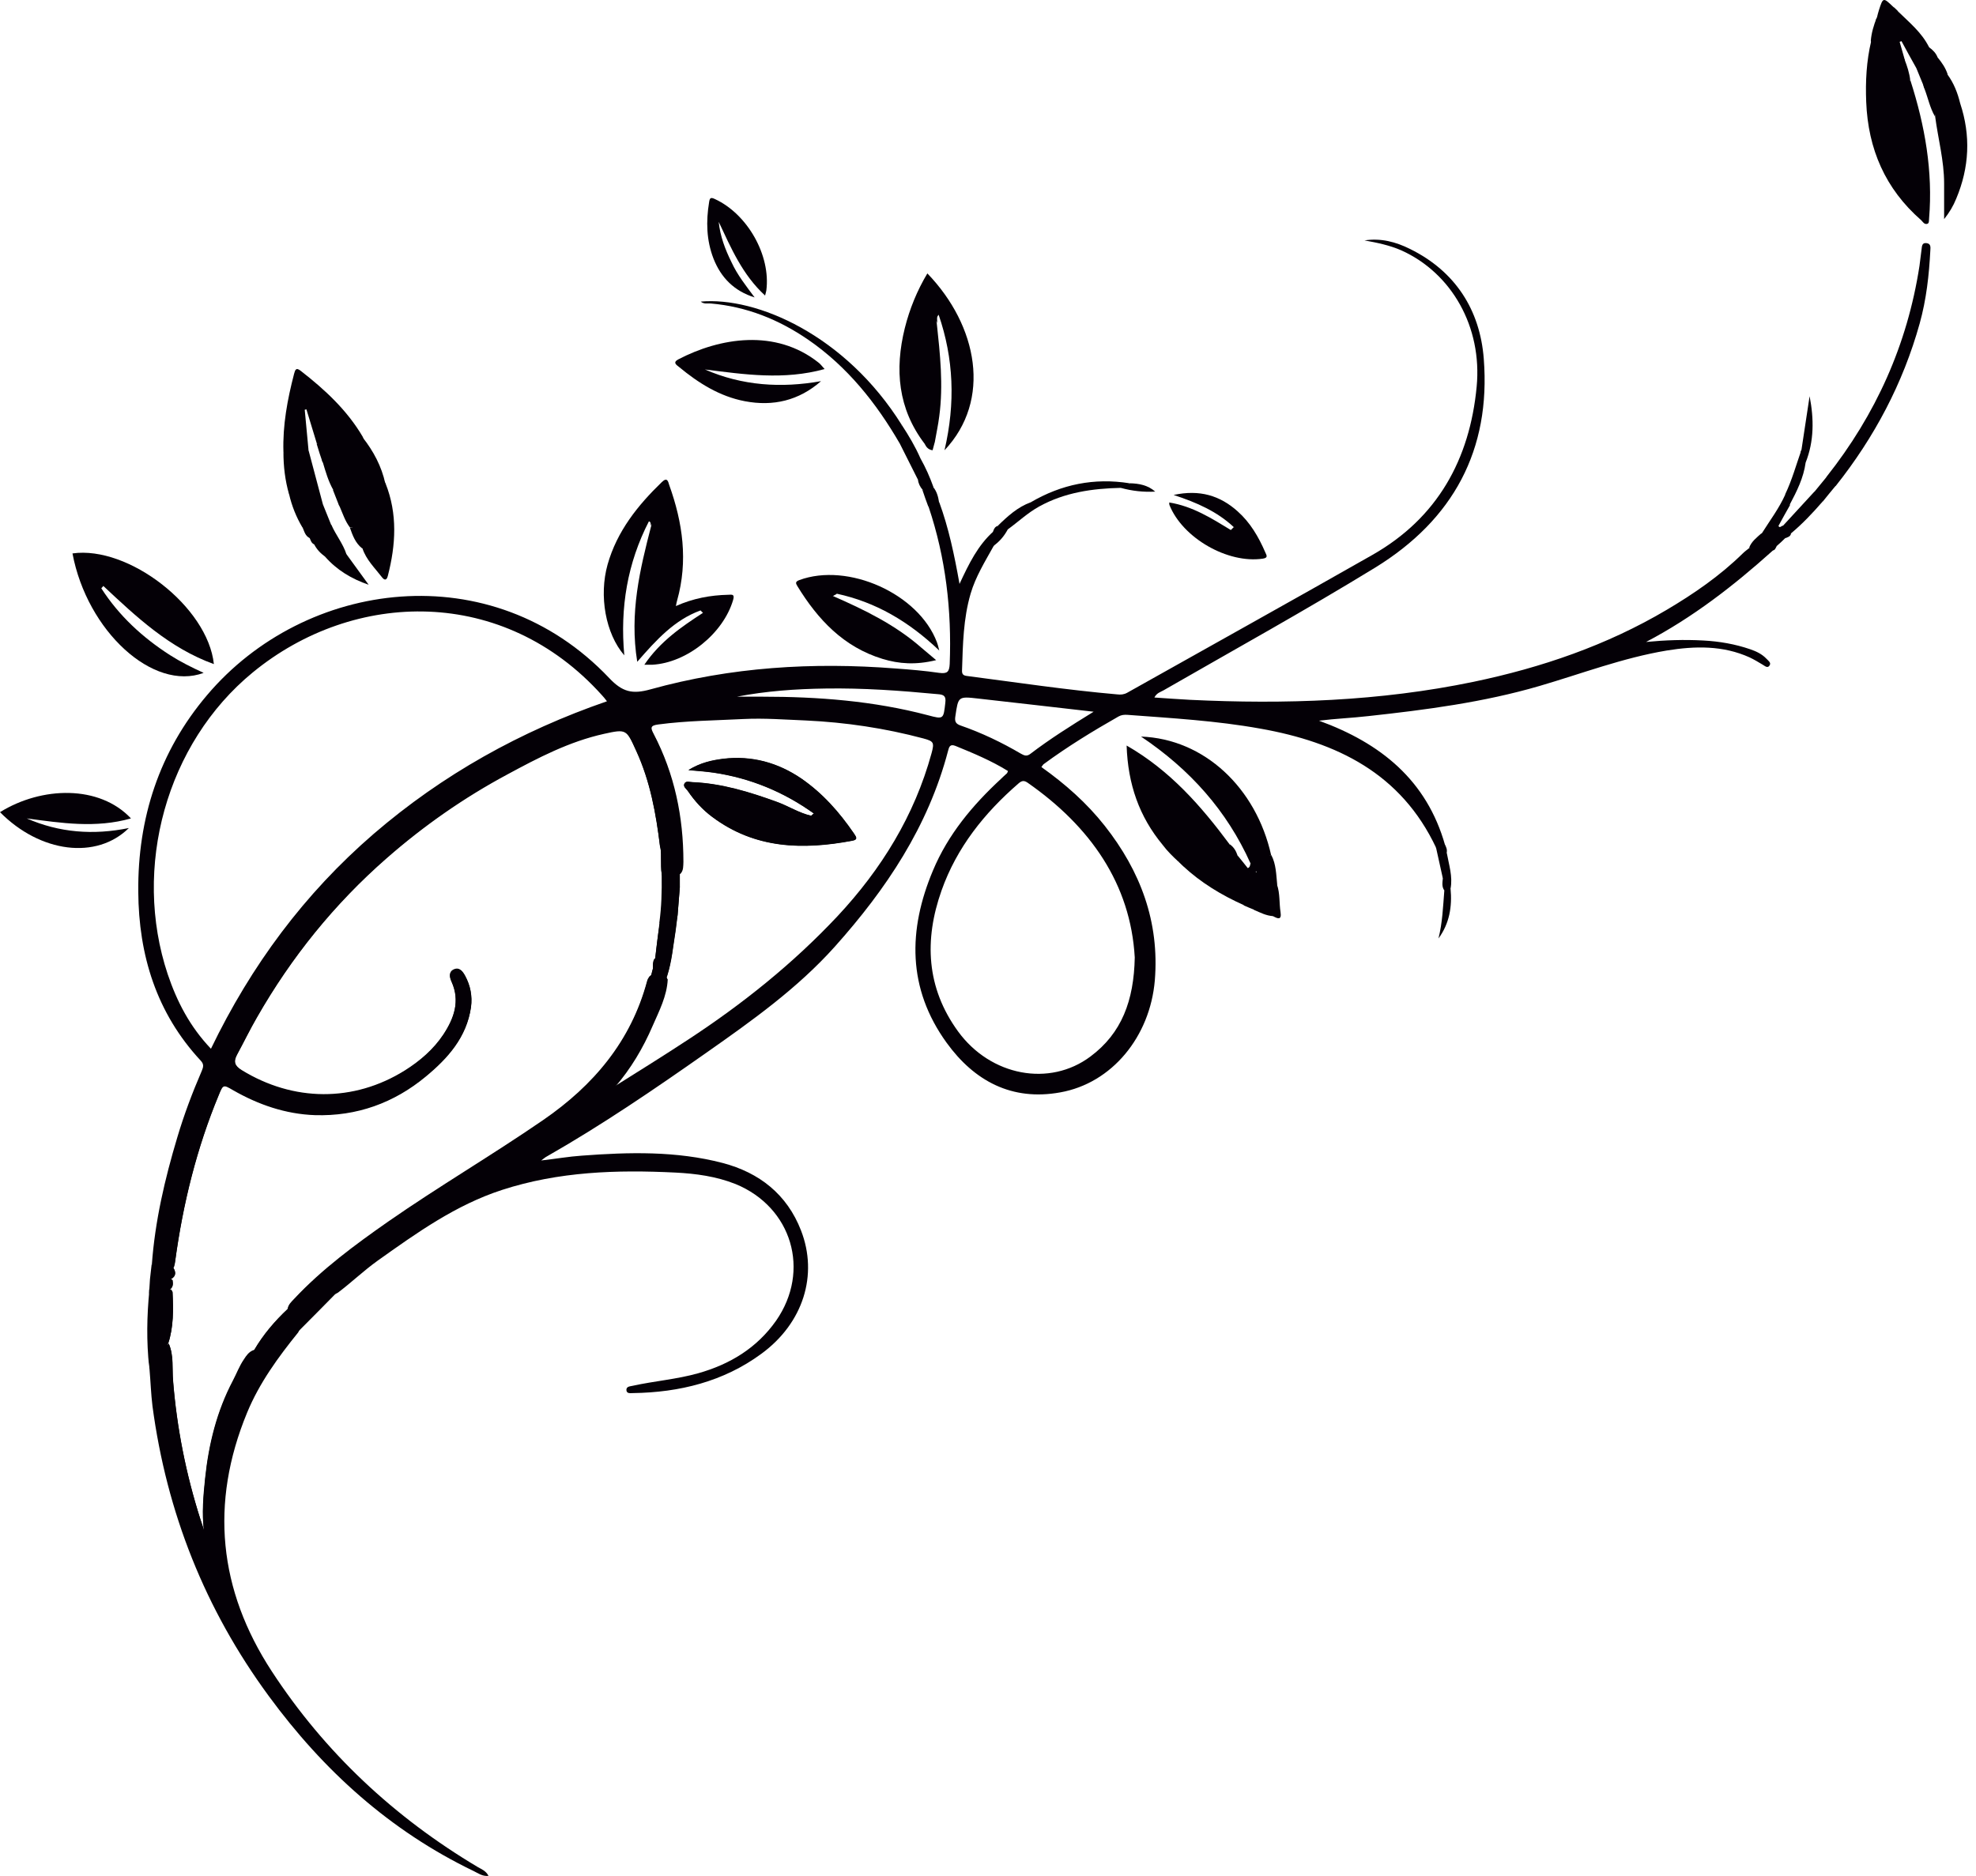 <svg width="119" height="113" viewBox="0 0 119 113" fill="none" xmlns="http://www.w3.org/2000/svg">
<path d="M107.52 29.776C107.143 30.619 106.59 31.349 106.099 32.129C106.074 32.632 105.797 32.908 105.332 33.022C105.206 33.122 105.068 33.223 104.954 33.336C103.583 34.682 102.011 35.764 100.376 36.732C96.766 38.871 92.829 40.217 88.728 41.072C83.093 42.242 77.382 42.43 71.659 42.154C70.955 42.116 70.263 42.066 69.521 42.015C69.659 41.739 69.886 41.688 70.062 41.588C74.326 39.135 78.628 36.758 82.816 34.191C87.521 31.298 89.785 27.097 89.357 21.613C89.131 18.67 87.646 16.343 84.917 14.997C84.061 14.569 83.156 14.33 82.175 14.481C82.93 14.619 83.684 14.77 84.401 15.085C87.433 16.456 89.269 19.701 88.929 23.286C88.514 27.676 86.565 31.198 82.653 33.424C77.747 36.217 72.804 38.959 67.886 41.726C67.684 41.839 67.496 41.852 67.282 41.827C64.251 41.562 61.257 41.11 58.251 40.72C58.012 40.694 57.924 40.619 57.936 40.367C57.986 38.82 58.012 37.273 58.452 35.764C58.754 34.732 59.32 33.827 59.836 32.896C60.012 32.594 60.1 32.305 59.836 32.003C58.892 32.846 58.351 33.953 57.785 35.173C57.471 33.412 57.131 31.802 56.565 30.254C56.288 30.192 56.012 30.129 55.924 30.531C56.955 33.6 57.32 36.758 57.194 39.99C57.169 40.468 57.056 40.594 56.565 40.531C55.697 40.405 54.817 40.33 53.936 40.267C48.943 39.877 44.012 40.179 39.169 41.525C38.087 41.827 37.484 41.688 36.691 40.846C29.61 33.374 18.377 34.883 12.465 41.877C9.585 45.273 8.289 49.298 8.327 53.713C8.352 57.537 9.421 61.021 12.088 63.889C12.289 64.103 12.251 64.266 12.151 64.505C11.585 65.814 11.082 67.147 10.679 68.505C9.924 71.021 9.333 73.562 9.144 76.178C9.761 76.656 10.063 76.732 10.39 76.417C10.402 76.405 10.415 76.392 10.427 76.379C10.453 76.354 10.465 76.342 10.478 76.317C10.515 76.191 10.541 76.078 10.553 75.952C11.019 72.518 11.849 69.159 13.182 65.952C13.434 65.336 13.446 65.323 14.025 65.663C15.559 66.543 17.195 67.109 18.968 67.172C21.484 67.248 23.723 66.442 25.647 64.845C26.968 63.751 28.1 62.493 28.364 60.682C28.452 60.015 28.326 59.386 28.012 58.807C27.874 58.556 27.672 58.267 27.32 58.43C27.006 58.581 27.081 58.895 27.195 59.147C27.723 60.317 27.345 61.361 26.704 62.342C26.1 63.248 25.295 63.939 24.377 64.518C21.295 66.442 17.66 66.405 14.553 64.493C14.126 64.229 14.037 63.965 14.289 63.512C14.691 62.77 15.056 62.015 15.471 61.298C17.547 57.663 20.138 54.455 23.283 51.701C25.509 49.751 27.937 48.053 30.54 46.657C32.402 45.65 34.276 44.669 36.377 44.204C37.735 43.902 37.723 43.94 38.314 45.235C39.157 47.072 39.509 49.021 39.748 50.996C39.836 51.298 39.798 51.613 39.811 51.927C39.811 52.342 39.823 52.619 39.886 52.782C39.911 52.845 39.949 52.896 39.987 52.921C40.138 53.021 40.402 52.921 40.905 52.669C40.93 52.657 40.955 52.644 40.98 52.631C41.169 52.43 41.144 52.166 41.157 51.914C41.157 49.21 40.628 46.632 39.37 44.217C39.169 43.839 39.157 43.701 39.647 43.638C41.358 43.411 43.069 43.399 44.779 43.311C46.037 43.248 47.282 43.349 48.54 43.399C50.943 43.512 53.295 43.864 55.609 44.481C56.276 44.657 56.313 44.77 56.137 45.411C55.106 49.172 53.119 52.392 50.477 55.223C47.798 58.078 44.767 60.505 41.484 62.656C40.012 63.625 38.515 64.556 37.031 65.487C37.987 64.38 38.729 63.134 39.307 61.788C39.697 60.895 40.163 60.002 40.213 58.996C40.188 58.971 40.175 58.933 40.163 58.908C40.15 58.87 40.138 58.845 40.125 58.807C40.062 58.606 40.075 58.405 40.087 58.178C40.112 57.738 39.936 57.612 39.509 57.751C39.496 57.751 39.484 57.751 39.471 57.763C39.459 57.763 39.446 57.776 39.433 57.776C39.396 57.826 39.37 57.877 39.358 57.94C39.32 58.078 39.333 58.241 39.333 58.392C39.333 58.518 39.32 58.631 39.245 58.732C39.219 58.782 39.169 58.82 39.119 58.858C39.056 58.946 39.006 59.034 38.98 59.135C38.012 62.757 35.748 65.424 32.729 67.499C29.66 69.612 26.44 71.499 23.383 73.625C21.371 75.034 19.408 76.48 17.723 78.279C17.559 78.455 17.371 78.618 17.333 78.883V78.895C17.333 78.933 17.346 78.958 17.346 78.996C17.497 80.631 17.081 81.122 15.459 81.323C15.434 81.323 15.421 81.323 15.396 81.335C15.371 81.335 15.346 81.348 15.32 81.348C15.283 81.361 15.245 81.373 15.22 81.386C14.981 81.499 14.842 81.7 14.704 81.914C14.427 82.317 14.264 82.769 14.037 83.197C13.069 85.034 12.578 87.021 12.364 89.071C12.251 90.14 12.163 91.21 12.289 92.216C12.239 92.002 12.151 91.775 12.075 91.537C11.207 88.82 10.654 86.027 10.427 83.184C10.365 82.442 10.478 81.675 10.176 80.971C10.163 80.971 10.151 80.971 10.138 80.971C9.094 81.134 8.893 81.348 8.994 82.354C8.994 82.405 9.006 82.455 9.006 82.505C9.069 83.235 9.094 83.977 9.182 84.694C10.037 91.109 12.352 96.945 16.188 102.165C19.471 106.643 23.484 110.278 28.528 112.706C28.792 112.832 29.044 113.033 29.421 112.995C29.257 112.681 28.993 112.593 28.779 112.467C23.748 109.473 19.559 105.561 16.364 100.668C13.169 95.775 12.629 90.555 14.88 85.096C15.622 83.298 16.754 81.751 17.962 80.254C18.075 80.027 18.1 79.788 18.125 79.537C18.188 78.644 18.666 78.141 19.572 78.04C19.836 78.002 20.113 78.015 20.352 77.864C21.169 77.247 21.899 76.543 22.742 75.939C25.094 74.266 27.446 72.581 30.238 71.675C33.647 70.568 37.144 70.455 40.679 70.631C41.911 70.694 43.131 70.858 44.301 71.323C47.697 72.719 48.829 76.543 46.741 79.549C45.584 81.197 43.962 82.178 42.05 82.719C40.754 83.084 39.421 83.184 38.1 83.474C37.937 83.511 37.723 83.511 37.723 83.725C37.735 83.964 37.962 83.914 38.113 83.914C40.917 83.876 43.572 83.222 45.848 81.549C48.377 79.7 49.282 76.795 48.238 74.115C47.395 71.939 45.722 70.631 43.521 70.053C40.729 69.323 37.874 69.398 35.031 69.612C34.264 69.663 33.496 69.801 32.591 69.902C32.767 69.776 32.83 69.713 32.905 69.675C36.238 67.776 39.408 65.612 42.54 63.411C45.282 61.487 48.024 59.537 50.276 57.021C53.37 53.562 55.898 49.789 57.093 45.235C57.156 44.996 57.207 44.795 57.546 44.933C58.628 45.374 59.71 45.827 60.703 46.443C60.678 46.506 60.666 46.556 60.641 46.581C60.515 46.694 60.389 46.808 60.276 46.921C58.565 48.506 57.093 50.267 56.188 52.43C54.678 56.015 54.641 59.537 57.005 62.807C58.678 65.122 60.942 66.329 63.848 65.801C66.968 65.248 69.257 62.443 69.546 59.059C69.835 55.525 68.678 52.468 66.527 49.738C65.445 48.367 64.15 47.223 62.716 46.204C62.779 46.128 62.804 46.066 62.854 46.028C64.288 44.971 65.81 44.04 67.357 43.16C67.534 43.059 67.71 43.047 67.898 43.059C70.578 43.261 73.244 43.411 75.898 43.889C80.514 44.707 84.376 46.581 86.489 51.072C86.716 51.172 86.942 51.298 87.03 50.921C85.923 46.984 83.131 44.757 79.433 43.411C80.439 43.286 81.42 43.248 82.401 43.135C85.873 42.757 89.344 42.304 92.703 41.323C95.244 40.581 97.734 39.625 100.376 39.185C102.074 38.908 103.759 38.871 105.369 39.6C105.634 39.726 105.885 39.877 106.137 40.028C106.275 40.103 106.439 40.279 106.564 40.091C106.69 39.915 106.476 39.789 106.376 39.676C106.112 39.399 105.772 39.235 105.407 39.11C104.489 38.795 103.546 38.632 102.577 38.581C101.432 38.518 100.3 38.556 99.13 38.669C101.935 37.198 104.401 35.286 106.74 33.185C106.828 33.097 106.841 32.984 106.778 32.908C106.451 32.506 106.59 32.204 106.967 31.94C107.055 31.877 107.08 31.776 107.105 31.676C107.332 31.261 107.558 30.846 107.797 30.43C107.684 30.192 107.898 29.852 107.52 29.776ZM10.1 58.682C7.962 52.267 10.012 44.782 15.22 40.506C21.333 35.487 30.339 35.298 36.251 41.877C36.339 41.965 36.414 42.066 36.553 42.242C31.345 44.04 26.654 46.657 22.503 50.229C18.339 53.826 15.132 58.141 12.704 63.172C11.434 61.839 10.654 60.329 10.1 58.682ZM56.93 42.33C56.817 43.323 56.829 43.336 55.886 43.084C52.603 42.217 49.257 41.965 45.886 41.965H44.377C46.138 41.625 47.924 41.499 49.71 41.474C51.974 41.437 54.225 41.6 56.477 41.814C56.842 41.839 56.98 41.927 56.93 42.33ZM68.338 57.675C68.288 60.279 67.546 62.241 65.672 63.638C63.206 65.487 59.659 64.82 57.697 62.128C55.785 59.499 55.647 56.619 56.703 53.638C57.622 51.047 59.282 48.971 61.345 47.185C61.546 47.009 61.684 47.009 61.886 47.147C65.672 49.789 68.087 53.248 68.338 57.675ZM62.049 45.411C61.836 45.575 61.684 45.512 61.483 45.399C60.326 44.72 59.118 44.141 57.848 43.701C57.559 43.6 57.483 43.462 57.534 43.147C57.71 41.952 57.697 41.94 58.905 42.078C61.169 42.33 63.42 42.594 65.861 42.871C64.452 43.739 63.219 44.518 62.049 45.411Z" fill="#040006"/>
<path d="M42.188 36.77C40.628 37.336 39.534 38.531 38.377 39.864C37.899 36.921 38.54 34.292 39.22 31.663C39.295 31.487 39.232 31.299 39.32 31.122C39.358 31.047 39.345 30.959 39.383 30.934C39.282 31.06 39.295 31.311 39.081 31.399C37.786 33.915 37.333 36.594 37.597 39.475C36.465 38.166 36.062 35.89 36.591 34.003C37.157 32.003 38.402 30.443 39.861 29.035C40.188 28.72 40.238 29.009 40.301 29.211C41.119 31.487 41.446 33.789 40.779 36.166C40.754 36.242 40.742 36.317 40.704 36.506C41.748 36.041 42.779 35.852 43.848 35.827C44.05 35.827 44.264 35.751 44.15 36.141C43.559 38.154 41.37 39.927 39.282 40.041C39.182 40.041 39.069 40.041 38.804 40.041C39.76 38.632 41.031 37.764 42.326 36.921C42.364 36.846 42.414 36.783 42.49 36.745C42.553 36.695 42.628 36.67 42.591 36.67C42.54 36.682 42.377 36.77 42.188 36.77Z" fill="#040006"/>
<path d="M19.446 30.38C19.61 30.795 19.786 31.21 19.949 31.626C19.987 31.689 19.987 31.776 19.937 31.789C19.421 31.927 19.107 32.255 19.019 32.795C19.019 32.821 18.956 32.808 18.905 32.783C18.754 32.707 18.717 32.569 18.654 32.418C18.578 32.141 18.453 31.902 18.201 31.751C17.836 31.135 17.572 30.468 17.409 29.764C17.358 28.909 17.434 28.041 17.069 27.223C17.019 25.613 17.308 24.066 17.71 22.519C17.773 22.305 17.811 22.104 18.1 22.33C19.559 23.462 20.905 24.707 21.849 26.317C22.151 27.185 21.962 28.091 22.012 28.971C22.025 29.236 22 29.512 22.037 29.776C22.063 29.927 22.088 30.091 22.276 30.091C22.465 30.104 22.49 29.927 22.515 29.789C22.541 29.6 22.528 29.412 22.566 29.236C22.591 29.072 22.616 28.884 22.805 28.833C23.044 28.77 23.119 28.959 23.22 29.122C23.949 30.959 23.836 32.821 23.358 34.682C23.283 34.984 23.144 34.959 22.993 34.758C22.566 34.204 22.05 33.714 21.824 33.022C21.824 32.997 21.824 32.984 21.824 32.959C21.899 32.355 21.824 31.839 21.069 31.764C20.78 31.387 20.641 30.934 20.453 30.506C20.314 30.242 20.541 30.154 20.692 30.028C20.855 29.89 21.157 29.814 21.006 29.525C20.868 29.261 20.629 29.374 20.415 29.475C20.302 29.525 20.188 29.575 20.063 29.5C19.773 28.984 19.61 28.418 19.446 27.865C19.333 27.651 19.446 27.55 19.635 27.487C19.836 27.424 20.05 27.437 20.251 27.5C20.503 27.575 20.855 27.777 20.93 27.399C20.993 27.097 20.591 27.034 20.352 26.934C19.949 26.77 19.459 27.009 19.081 26.72C18.868 26.028 18.666 25.349 18.453 24.657C18.415 24.67 18.39 24.67 18.352 24.682C18.427 25.487 18.503 26.292 18.578 27.097C18.377 27.55 18.088 27.94 18.088 28.481C18.088 29.198 18.327 29.739 18.993 30.041C19.157 30.141 19.32 30.242 19.446 30.38Z" fill="#040006"/>
<path d="M6.101 35.437C7.17 37.097 8.591 38.405 10.239 39.462C10.868 39.864 11.547 40.204 12.264 40.531C9.22 41.663 5.245 38.015 4.365 33.336C7.748 32.858 12.516 36.556 12.88 40.003C10.201 39.034 8.214 37.16 6.226 35.298C6.176 35.273 6.126 35.248 6.075 35.21C6.025 35.173 5.987 35.135 6 35.173C5.987 35.198 6.075 35.311 6.101 35.437Z" fill="#040006"/>
<path d="M56.414 19.462C56.615 21.324 56.817 23.198 56.565 25.072C56.502 25.588 56.389 26.091 56.301 26.607C56.15 26.884 55.936 26.909 55.685 26.733C54.075 24.619 53.873 22.255 54.49 19.764C54.779 18.607 55.232 17.5 55.848 16.469C58.892 19.626 59.735 24.104 56.88 27.123C57.546 24.28 57.433 21.588 56.528 18.959C56.439 18.896 56.414 18.796 56.339 18.733C56.439 18.972 56.276 19.223 56.414 19.462Z" fill="#040006"/>
<path d="M116.174 2.846C116.401 3.01 116.589 3.198 116.69 3.462C116.854 3.789 116.703 4.016 116.426 4.192C116.074 4.418 115.722 4.406 115.407 4.104C115.105 3.563 114.803 3.022 114.514 2.481C114.476 2.494 114.439 2.506 114.401 2.519C114.501 2.871 114.602 3.223 114.703 3.576C114.715 3.601 114.728 3.626 114.715 3.639C114.237 4.217 114.552 4.569 115.055 4.859C115.923 7.563 116.413 10.318 116.174 13.173C116.162 13.299 116.187 13.462 116.049 13.487C115.885 13.525 115.797 13.362 115.696 13.261C113.533 11.374 112.501 8.972 112.388 6.142C112.338 4.909 112.401 3.676 112.69 2.469C113.03 2.557 112.954 2.846 112.979 3.072C113.017 3.513 112.967 3.953 113.005 4.393C113.017 4.569 113.08 4.733 113.294 4.733C113.52 4.745 113.596 4.582 113.596 4.406C113.634 3.613 113.621 2.808 113.596 2.016C113.583 1.802 113.47 1.676 113.269 1.601C113.017 1.5 112.891 1.337 113.03 1.06C113.42 0.922 113.634 0.519 114.049 0.431C114.137 0.507 114.225 0.595 114.3 0.67C114.388 1.701 114.929 2.356 115.935 2.632C116.023 2.67 116.099 2.771 116.174 2.846Z" fill="#040006"/>
<path d="M50.163 35.902C52.062 36.732 53.924 37.638 55.496 39.022C55.748 39.236 55.999 39.449 56.377 39.764C55.144 40.066 54.138 39.99 53.144 39.688C50.804 38.971 49.257 37.324 48.024 35.311C47.936 35.16 47.861 35.047 48.125 34.946C51.068 33.852 55.333 35.764 56.427 38.695C56.465 38.795 56.49 38.883 56.565 39.185C54.716 37.424 52.729 36.267 50.402 35.764C50.112 35.701 49.798 35.764 49.546 35.563C49.735 35.714 50.012 35.688 50.163 35.902Z" fill="#040006"/>
<path d="M49.66 22.23C47.207 22.909 44.83 22.556 42.452 22.255C44.704 23.236 47.043 23.387 49.446 22.959C48.112 24.129 46.565 24.494 44.855 24.167C43.333 23.877 42.062 23.072 40.892 22.104C40.754 21.991 40.49 21.84 40.842 21.651C43.345 20.343 46.704 19.777 49.307 21.852C49.421 21.94 49.496 22.053 49.66 22.23Z" fill="#040006"/>
<path d="M71.244 52.166C71.156 52.091 71.081 52.003 70.993 51.927C70.892 51.374 70.515 51.072 70.011 50.883C68.615 49.198 67.924 47.248 67.848 44.908C70.477 46.418 72.338 48.556 74.049 50.858C74.062 51.16 73.835 51.135 73.659 51.097C72.716 50.921 71.999 51.248 71.496 52.053C71.458 52.154 71.357 52.204 71.244 52.166Z" fill="#040006"/>
<path d="M0 48.921C2.516 47.361 5.987 47.273 7.887 49.298C5.761 49.902 3.685 49.575 1.61 49.298C3.572 50.154 5.61 50.317 7.761 49.877C5.811 51.801 2.428 51.374 0 48.921Z" fill="#040006"/>
<path d="M75.307 52.003C73.886 48.833 71.659 46.342 68.716 44.368C72.515 44.506 75.647 47.449 76.552 51.512C76.049 51.638 75.76 51.952 75.722 52.481C75.257 52.606 75.433 52.179 75.307 52.003Z" fill="#040006"/>
<path d="M45.446 17.915C44.226 17.538 43.421 16.733 42.968 15.575C42.54 14.469 42.515 13.336 42.704 12.179C42.742 11.928 42.792 11.865 43.056 11.991C45.018 12.896 46.427 15.387 46.15 17.5C46.138 17.575 46.112 17.651 46.075 17.802C44.704 16.544 44.025 14.934 43.282 13.362C43.37 14.23 43.672 15.022 44.05 15.789C44.402 16.557 44.93 17.223 45.446 17.915Z" fill="#040006"/>
<path d="M74.301 31.751C73.307 30.82 72.1 30.28 70.678 29.814C72.251 29.475 73.471 29.852 74.527 30.795C75.294 31.475 75.798 32.343 76.2 33.273C76.276 33.449 76.389 33.6 76.049 33.651C73.936 33.965 71.219 32.405 70.427 30.418C70.414 30.405 70.427 30.38 70.414 30.267C71.823 30.494 72.968 31.223 74.125 31.927C74.464 31.953 74.703 32.179 74.93 32.405C74.766 32.141 74.414 32.066 74.301 31.751Z" fill="#040006"/>
<path d="M109.998 28.72C112.967 24.971 114.866 20.758 115.596 16.016C115.646 15.689 115.671 15.349 115.722 15.022C115.747 14.846 115.734 14.607 116.023 14.645C116.288 14.682 116.262 14.884 116.25 15.085C116.174 16.569 116.011 18.041 115.608 19.487C114.602 23.097 112.879 26.343 110.552 29.273C110.086 29.349 109.91 29.173 109.998 28.72Z" fill="#040006"/>
<path d="M118.049 6.23C118.69 8.167 118.602 10.079 117.81 11.965C117.633 12.406 117.394 12.808 117.08 13.198C117.08 12.481 117.08 11.764 117.08 11.047C117.08 9.676 116.715 8.355 116.539 7.01C116.539 6.293 116.803 6.041 117.445 6.167C117.646 6.217 117.847 6.179 118.049 6.23Z" fill="#040006"/>
<path d="M54.188 26.72C52.767 24.267 51.031 22.091 48.679 20.468C46.905 19.248 44.968 18.468 42.804 18.28C42.616 18.267 42.389 18.33 42.201 18.167C45.559 17.865 50.917 20.179 54.301 25.588C54.326 25.978 54.716 26.393 54.188 26.72Z" fill="#040006"/>
<path d="M71.244 52.166C71.823 51.109 72.666 50.657 73.873 50.984C73.924 50.996 73.999 50.908 74.062 50.858C74.301 51.021 74.439 51.26 74.527 51.525C74.414 52.002 74.15 52.204 73.659 52.002C73.584 51.977 73.684 52.002 73.596 51.977C73.244 51.914 72.804 51.789 72.678 52.204C72.565 52.606 73.03 52.707 73.332 52.82C73.986 53.084 74.565 53.437 74.867 54.116C74.93 54.242 75.018 54.367 74.93 54.531C73.571 53.927 72.326 53.172 71.244 52.166Z" fill="#040006"/>
<path d="M74.917 54.543C74.615 53.663 73.936 53.197 73.081 52.908C72.728 52.795 72.276 52.644 72.439 52.154C72.603 51.663 73.169 51.638 73.508 51.814C74.024 52.078 74.25 51.864 74.527 51.525C74.728 51.776 74.942 52.028 75.144 52.292C75.206 52.317 75.231 52.367 75.231 52.43C75.206 52.543 75.118 52.594 75.043 52.669C74.779 52.908 74.854 53.059 75.181 53.122C75.37 53.16 75.559 53.135 75.722 53.26C75.772 53.311 75.797 53.374 75.823 53.437C75.898 53.751 75.898 54.065 75.86 54.367C75.835 54.556 75.86 54.807 75.546 54.807C75.32 54.719 75.118 54.631 74.917 54.543Z" fill="#040006"/>
<path d="M113.017 1.073C113.042 1.249 113.005 1.488 113.306 1.45C113.784 1.387 113.784 1.689 113.784 2.029C113.772 2.821 113.772 3.613 113.784 4.406C113.797 4.758 113.759 4.985 113.294 4.985C112.803 4.985 112.778 4.758 112.766 4.368C112.74 3.727 112.904 3.085 112.665 2.456C112.703 1.978 112.841 1.525 113.017 1.073Z" fill="#040006"/>
<path d="M75.521 54.808C75.835 54.33 75.584 53.789 75.672 53.286C75.76 53.034 75.42 52.795 75.672 52.544C75.672 52.506 75.672 52.456 75.672 52.418C75.697 51.349 75.584 51.562 76.565 51.512C76.854 52.066 76.854 52.682 76.917 53.286C76.64 53.676 76.754 54.116 76.741 54.531C76.741 54.745 76.854 54.984 76.678 55.185C76.25 55.16 75.898 54.971 75.521 54.808Z" fill="#040006"/>
<path d="M23.207 29.135C22.868 28.871 22.666 28.871 22.717 29.387C22.742 29.575 22.704 29.764 22.717 29.953C22.742 30.292 22.578 30.38 22.264 30.38C21.962 30.38 21.811 30.305 21.811 29.965C21.836 28.758 21.836 27.55 21.836 26.343C22.49 27.173 22.981 28.091 23.207 29.135Z" fill="#040006"/>
<path d="M10.126 80.946V80.958C10.037 81.021 9.962 81.109 9.874 81.134C9.157 81.31 8.918 81.788 8.994 82.48C8.981 82.43 8.981 82.379 8.981 82.329C8.817 80.795 8.843 79.273 8.994 77.738C8.994 77.713 8.994 77.688 9.006 77.663C9.207 77.801 9.157 78.09 9.333 78.241C9.472 78.367 9.622 78.493 9.811 78.468C10.037 78.43 9.962 78.216 10 78.065C10.025 77.939 10.025 77.814 10.126 77.725C10.176 77.675 10.226 77.663 10.251 77.675C10.314 77.688 10.352 77.763 10.39 77.839C10.44 78.883 10.453 79.927 10.126 80.946Z" fill="#040006"/>
<path d="M118.048 6.23C117.91 6.33 117.847 6.519 117.583 6.431C116.854 6.179 116.791 6.23 116.526 7.01C116.225 6.494 116.111 5.903 115.898 5.349C115.81 5.161 115.784 4.934 116.011 4.884C116.451 4.796 116.803 4.456 117.269 4.469C117.671 5.01 117.898 5.613 118.048 6.23Z" fill="#040006"/>
<path d="M19.446 30.38C18.692 30.229 18.1 29.839 17.962 29.059C17.824 28.33 17.861 27.6 18.578 27.11C18.868 28.204 19.157 29.299 19.446 30.38Z" fill="#040006"/>
<path d="M67.496 29.387C65.785 29.424 64.112 29.663 62.59 30.506C62.414 30.431 62.15 30.531 62.075 30.255C63.923 29.173 65.898 28.77 68.024 29.11C67.911 29.324 67.621 29.21 67.496 29.387Z" fill="#040006"/>
<path d="M17.949 80.216C17.735 78.669 18.352 78.153 19.22 77.851C19.572 77.725 19.962 77.801 20.339 77.801C19.547 78.618 18.742 79.411 17.949 80.216Z" fill="#040006"/>
<path d="M107.382 31.663C108.011 30.984 108.627 30.305 109.256 29.626C109.785 29.538 109.923 29.764 109.747 30.229C109.156 30.909 108.552 31.55 107.86 32.129C107.533 32.129 107.382 31.965 107.382 31.663Z" fill="#040006"/>
<path d="M18.918 32.783C18.868 32.041 19.346 31.777 19.962 31.626C20.226 32.229 20.666 32.758 20.868 33.399C20.453 33.575 19.987 33.261 19.572 33.525C19.295 33.324 19.069 33.085 18.918 32.783Z" fill="#040006"/>
<path d="M19.572 33.525C19.61 33.173 19.798 33.173 20.088 33.248C20.339 33.311 20.616 33.273 20.867 33.387C21.308 34.003 21.761 34.607 22.201 35.223C21.169 34.871 20.276 34.33 19.572 33.525Z" fill="#040006"/>
<path d="M19.069 26.733C19.698 26.745 20.364 26.607 20.918 27.034C21.056 27.148 21.396 27.299 21.182 27.475C21.006 27.638 20.855 28.116 20.402 27.764C20.113 27.55 19.698 27.324 19.434 27.865C19.308 27.5 19.182 27.122 19.069 26.733Z" fill="#040006"/>
<path d="M10.239 77.675C10 78.002 10.214 78.417 10.038 78.795C9.534 78.568 8.943 78.455 8.981 77.725C8.981 77.7 8.981 77.675 8.994 77.65C9.006 77.449 9.019 77.26 9.031 77.059C9.446 77.059 9.874 76.82 10.277 77.046C10.277 77.046 10.277 77.046 10.289 77.046C10.327 77.071 10.352 77.084 10.39 77.109C10.415 77.335 10.428 77.524 10.239 77.675Z" fill="#040006"/>
<path d="M108.489 27.097C108.652 26.015 108.816 24.946 108.979 23.865C109.244 25.223 109.256 26.569 108.74 27.865C108.514 27.978 108.426 27.852 108.426 27.651C108.439 27.475 108.401 27.273 108.489 27.097Z" fill="#040006"/>
<path d="M116.174 2.846C115.923 2.758 115.659 2.683 115.407 2.595C114.501 2.268 114.149 1.626 114.3 0.683C114.979 1.349 115.734 1.953 116.174 2.846Z" fill="#040006"/>
<path d="M117.294 4.481C116.954 4.695 116.665 5.01 116.199 4.984C115.935 4.972 115.923 5.173 115.923 5.362C115.747 4.947 115.583 4.519 115.407 4.104C116.25 4.293 116.527 4.154 116.69 3.462C116.942 3.764 117.168 4.091 117.294 4.481Z" fill="#040006"/>
<path d="M54.188 26.72C54.427 26.368 54.238 25.965 54.301 25.588C54.729 26.242 55.119 26.896 55.433 27.613C55.383 28.041 55.647 28.506 55.282 28.896C54.917 28.166 54.553 27.45 54.188 26.72Z" fill="#040006"/>
<path d="M108.489 27.097C108.627 27.336 108.275 27.739 108.74 27.865C108.615 28.783 108.212 29.588 107.784 30.393C107.495 30.267 107.722 29.927 107.508 29.776C107.923 28.909 108.174 27.99 108.489 27.097Z" fill="#040006"/>
<path d="M62.075 30.255C62.213 30.405 62.477 30.317 62.59 30.506C61.898 30.883 61.332 31.424 60.691 31.89C60.465 31.877 60.125 32.204 60.087 31.676C60.678 31.097 61.282 30.544 62.075 30.255Z" fill="#040006"/>
<path d="M55.282 28.896C55.383 28.481 55.119 28.015 55.433 27.613C55.748 28.166 55.999 28.745 56.213 29.336C56.138 29.814 55.986 29.852 55.559 29.5C55.408 29.324 55.307 29.122 55.282 28.896Z" fill="#040006"/>
<path d="M87.357 53.525C87.458 54.606 87.294 55.625 86.628 56.531C86.867 55.587 86.904 54.619 86.98 53.65C87.093 53.55 87.194 53.449 87.357 53.525Z" fill="#040006"/>
<path d="M10.289 77.059C10.289 77.059 10.277 77.071 10.289 77.059C9.862 77.298 9.446 77.172 9.031 77.059C9.069 76.757 9.094 76.455 9.132 76.166C9.409 76.254 9.685 76.317 9.937 76.442C10.176 76.568 10.264 76.43 10.377 76.279C10.39 76.304 10.415 76.329 10.428 76.354C10.591 76.618 10.629 76.87 10.289 77.059Z" fill="#040006"/>
<path d="M20.05 29.512C20.377 29.462 20.591 28.946 21.031 29.286C21.346 29.525 21.358 29.689 21.069 29.965C20.868 30.154 20.49 30.141 20.44 30.506C20.314 30.179 20.188 29.852 20.05 29.512Z" fill="#040006"/>
<path d="M76.665 55.185C76.527 54.719 76.552 54.242 76.552 53.764C76.552 53.512 76.59 53.298 76.904 53.285C77.093 53.826 77.03 54.392 77.118 54.946C77.194 55.449 76.942 55.336 76.665 55.185Z" fill="#040006"/>
<path d="M21.069 31.776C22.113 31.802 22.226 31.965 21.861 32.997C21.861 33.009 21.824 33.022 21.811 33.034C21.396 32.707 21.232 32.242 21.069 31.776Z" fill="#040006"/>
<path d="M109.747 30.242C109.772 29.89 109.596 29.689 109.256 29.638C109.508 29.336 109.747 29.034 109.998 28.733C110.036 29.06 110.212 29.248 110.539 29.273C110.275 29.588 110.011 29.915 109.747 30.242Z" fill="#040006"/>
<path d="M87.357 53.525C87.231 53.562 87.106 53.613 86.992 53.651C86.816 53.424 86.867 53.16 86.892 52.896C87.018 52.569 86.841 52.242 86.867 51.915C86.879 51.701 86.791 51.437 87.131 51.386C87.257 52.091 87.496 52.795 87.357 53.525Z" fill="#040006"/>
<path d="M67.496 29.387C67.433 28.846 67.911 29.299 68.037 29.11C68.59 29.122 69.131 29.223 69.571 29.613C68.867 29.651 68.175 29.575 67.496 29.387Z" fill="#040006"/>
<path d="M17.069 27.236C17.786 28.003 17.509 28.896 17.409 29.777C17.169 28.946 17.069 28.091 17.069 27.236Z" fill="#040006"/>
<path d="M107.382 31.663C107.47 31.89 107.684 31.99 107.86 32.141C107.822 32.33 107.659 32.355 107.52 32.418C107.357 32.355 107.206 32.166 107.005 32.33C106.778 32.519 106.979 32.707 106.992 32.909C106.929 33.009 106.904 33.16 106.728 33.16C106.313 32.217 106.313 32.217 107.093 31.651C107.168 31.865 107.294 31.651 107.382 31.663Z" fill="#040006"/>
<path d="M114.049 0.444C113.772 0.758 113.558 1.173 113.03 1.073C113.067 0.922 113.105 0.758 113.155 0.607C113.407 -0.173 113.407 -0.173 114.049 0.444Z" fill="#040006"/>
<path d="M55.546 29.5C55.798 29.575 56.087 29.789 56.2 29.336C56.414 29.601 56.502 29.915 56.553 30.255C56.364 30.418 56.062 30.292 55.911 30.531C55.785 30.192 55.66 29.852 55.546 29.5Z" fill="#040006"/>
<path d="M87.118 51.399C86.791 51.864 87.194 52.443 86.892 52.908C86.753 52.279 86.615 51.663 86.477 51.034C86.653 50.984 86.879 51.072 87.017 50.883C87.106 51.034 87.168 51.198 87.118 51.399Z" fill="#040006"/>
<path d="M115.042 4.846C114.011 4.481 113.998 4.443 114.69 3.563C114.854 3.978 114.992 4.406 115.042 4.846Z" fill="#040006"/>
<path d="M60.087 31.676C60.2 31.99 60.553 31.638 60.691 31.89C60.477 32.292 60.188 32.632 59.81 32.896C59.81 32.594 59.81 32.305 59.81 32.003C59.861 31.852 59.924 31.726 60.087 31.676Z" fill="#040006"/>
<path d="M106.992 32.896C106.803 32.808 106.564 32.72 106.665 32.468C106.753 32.255 106.954 32.053 107.206 32.028C107.445 32.003 107.47 32.229 107.508 32.418C107.344 32.581 107.168 32.745 106.992 32.896Z" fill="#040006"/>
<path d="M70.011 50.883C70.867 50.921 71.018 51.084 70.993 51.927C70.64 51.6 70.301 51.273 70.011 50.883Z" fill="#040006"/>
<path d="M106.086 32.116C106.099 32.154 106.099 32.192 106.112 32.242C106.288 32.946 105.961 33.135 105.332 33.009C105.47 32.619 105.797 32.38 106.086 32.116Z" fill="#040006"/>
<path d="M75.672 52.543C75.735 52.757 75.798 52.971 75.861 53.185C75.936 53.462 75.747 53.273 75.672 53.286C75.332 53.097 75.257 52.745 75.169 52.405C75.144 52.367 75.144 52.33 75.144 52.292C75.282 52.242 75.282 52.116 75.307 52.003C75.496 52.128 75.433 52.43 75.672 52.543Z" fill="#040006"/>
<path d="M74.301 31.751C74.703 31.965 74.98 32.305 75.181 32.733C74.829 32.468 74.477 32.192 74.125 31.927C74.188 31.864 74.25 31.802 74.301 31.751Z" fill="#040006"/>
<path d="M39.069 31.399C39.132 31.122 39.232 30.858 39.534 30.644C39.446 31.034 39.421 31.374 39.207 31.663C39.169 31.575 39.219 31.437 39.069 31.399Z" fill="#040006"/>
<path d="M56.414 19.462C56.225 19.123 56.301 18.745 56.163 18.318C56.49 18.494 56.477 18.745 56.54 18.959C56.351 19.098 56.49 19.299 56.414 19.462Z" fill="#040006"/>
<path d="M18.214 31.751C18.666 31.776 18.742 32.041 18.666 32.418C18.377 32.292 18.327 32.003 18.214 31.751Z" fill="#040006"/>
<path d="M50.163 35.902C49.911 35.877 49.697 35.776 49.421 35.588C49.836 35.55 50.125 35.613 50.402 35.776C50.326 35.814 50.238 35.852 50.163 35.902Z" fill="#040006"/>
<path d="M6.101 35.437C5.862 35.286 5.799 35.022 5.698 34.77C5.899 34.921 6.138 35.022 6.226 35.298C6.176 35.349 6.138 35.399 6.101 35.437Z" fill="#040006"/>
<path d="M55.685 26.733C55.898 26.77 56.112 26.783 56.301 26.607C56.251 26.783 56.213 26.946 56.163 27.122C55.886 27.085 55.773 26.909 55.685 26.733Z" fill="#040006"/>
<path d="M42.188 36.77C42.427 36.556 42.729 36.544 43.131 36.38C42.842 36.72 42.616 36.846 42.339 36.921C42.289 36.871 42.238 36.821 42.188 36.77Z" fill="#040006"/>
<path d="M39.949 52.883C39.899 52.267 39.836 51.638 39.836 51.022C39.836 50.971 39.836 50.921 39.836 50.883C39.66 48.518 39.094 46.267 37.937 44.179C37.735 43.827 37.559 43.751 37.144 43.827C34.691 44.267 32.503 45.361 30.352 46.544C23.119 50.531 17.61 56.179 14.012 63.65C13.811 64.078 13.874 64.241 14.239 64.48C17.962 66.996 23.044 66.505 26.138 63.248C27.283 62.04 28.125 60.657 27.22 58.896C27.119 58.707 27.182 58.569 27.346 58.48C27.496 58.405 27.597 58.48 27.71 58.619C27.949 58.921 28.088 59.273 28.151 59.638C28.377 61.009 27.861 62.153 27.056 63.185C23.912 67.248 18.251 68.178 13.874 65.348C13.534 65.122 13.371 65.034 13.17 65.524C11.748 68.996 10.792 72.581 10.39 76.304C10.39 76.342 10.39 76.38 10.402 76.417C10.415 76.644 10.402 76.858 10.302 77.071C10.302 77.071 10.302 77.071 10.302 77.084C10.289 77.285 10.277 77.487 10.264 77.688C10.226 78.782 10.176 79.864 10.138 80.958V80.971C10.226 84.279 10.679 87.524 11.66 90.694C11.899 91.449 12.075 92.241 12.503 92.933C12.314 91.059 12.428 89.21 12.792 87.373C13.22 85.222 13.975 83.21 15.283 81.436C15.358 81.411 15.421 81.361 15.471 81.31C15.559 81.235 15.622 81.147 15.685 81.046C16.1 80.417 16.553 79.814 17.107 79.31C17.207 79.21 17.295 79.109 17.358 78.983C17.396 78.921 17.409 78.858 17.434 78.782C17.836 78.241 18.352 77.814 18.843 77.348C21.371 74.921 24.402 73.185 27.232 71.197C28.503 70.304 29.874 69.562 31.169 68.732C34.955 66.329 38.125 63.411 39.219 58.807C39.459 58.594 39.37 58.317 39.396 58.053C39.396 58.015 39.408 57.99 39.408 57.952C39.421 57.927 39.421 57.902 39.433 57.877L39.421 57.826L39.459 57.789C39.471 57.764 39.484 57.726 39.496 57.701C39.785 57.059 39.798 56.38 39.874 55.701C39.874 55.675 39.886 55.638 39.886 55.613C39.886 55.562 39.899 55.512 39.899 55.474C40.062 54.619 40.025 53.751 39.949 52.883ZM39.459 57.726C39.446 57.726 39.433 57.738 39.421 57.738C39.383 57.789 39.358 57.839 39.345 57.902C39.308 58.04 39.32 58.204 39.32 58.355C39.295 58.468 39.27 58.581 39.232 58.694C39.207 58.745 39.157 58.782 39.106 58.82C39.043 58.908 38.993 58.996 38.968 59.097C37.999 62.719 35.735 65.386 32.717 67.462C29.647 69.575 26.427 71.461 23.371 73.587C21.358 74.996 19.396 76.442 17.71 78.241C17.547 78.417 17.358 78.581 17.32 78.845C16.541 79.575 15.849 80.392 15.308 81.31C15.27 81.323 15.232 81.335 15.207 81.348C14.968 81.461 14.83 81.662 14.692 81.876C14.415 82.279 14.251 82.732 14.025 83.159C13.056 84.996 12.566 86.983 12.352 89.034C12.239 90.103 12.151 91.172 12.277 92.178C12.226 91.964 12.138 91.738 12.063 91.499C11.195 88.782 10.641 85.99 10.415 83.147C10.352 82.405 10.465 81.637 10.163 80.933C10.151 80.933 10.138 80.933 10.126 80.933C10.465 79.914 10.44 78.87 10.39 77.814C10.352 77.738 10.314 77.663 10.251 77.65C10.44 77.512 10.428 77.31 10.39 77.109C10.352 77.084 10.327 77.059 10.289 77.046C10.629 76.845 10.591 76.606 10.428 76.342C10.453 76.317 10.465 76.304 10.478 76.279C10.515 76.153 10.541 76.04 10.553 75.914C11.019 72.48 11.849 69.122 13.182 65.914C13.434 65.298 13.446 65.285 14.025 65.625C15.559 66.505 17.195 67.072 18.968 67.135C21.484 67.21 23.723 66.405 25.647 64.808C26.968 63.713 28.1 62.455 28.364 60.644C28.452 59.977 28.327 59.348 28.012 58.77C27.874 58.518 27.672 58.229 27.32 58.392C27.006 58.543 27.081 58.858 27.195 59.109C27.723 60.279 27.346 61.323 26.704 62.304C26.1 63.21 25.295 63.902 24.377 64.48C21.295 66.405 17.66 66.367 14.553 64.455C14.126 64.191 14.037 63.927 14.289 63.474C14.692 62.732 15.056 61.977 15.471 61.26C17.547 57.625 20.138 54.418 23.283 51.663C25.509 49.713 27.937 48.015 30.54 46.619C32.402 45.613 34.276 44.632 36.377 44.166C37.735 43.864 37.723 43.902 38.314 45.198C39.157 47.034 39.509 48.984 39.748 50.959C39.836 51.261 39.798 51.575 39.811 51.889C39.811 52.304 39.823 52.581 39.886 52.745C39.899 53.688 39.874 54.619 39.748 55.55C39.622 56.279 39.534 57.009 39.459 57.726Z" fill="#040006"/>
<path d="M51.408 50.191C51.521 50.355 51.735 50.569 51.333 50.632C48.339 51.197 45.459 51.122 42.892 49.198C42.314 48.77 41.836 48.242 41.433 47.65C41.333 47.499 41.106 47.374 41.232 47.172C41.333 47.022 41.547 47.11 41.697 47.11C43.471 47.185 45.144 47.701 46.804 48.304C47.496 48.556 48.125 48.971 48.855 49.135C48.905 49.084 48.955 49.047 49.018 48.996C47.194 47.688 45.182 46.858 42.968 46.531C42.515 46.468 42.062 46.43 41.459 46.38C42.201 45.927 42.88 45.789 43.559 45.701C45.27 45.499 46.842 45.927 48.264 46.896C49.534 47.789 50.528 48.921 51.408 50.191Z" fill="#040006"/>
<path d="M40.779 53.6C40.767 54.028 40.666 54.443 40.653 54.87C40.704 54.959 40.754 55.047 40.804 55.16C40.855 54.581 40.892 54.003 40.943 53.411C40.88 53.474 40.83 53.537 40.779 53.6ZM40.779 53.6C40.767 54.028 40.666 54.443 40.653 54.87C40.704 54.959 40.754 55.047 40.804 55.16C40.855 54.581 40.892 54.003 40.943 53.411C40.88 53.474 40.83 53.537 40.779 53.6ZM55.999 44.38C55.056 44.179 54.138 43.902 53.181 43.726C49.245 42.971 45.257 43.034 41.282 43.261C40.477 43.311 39.685 43.424 38.804 43.525C40.414 46.367 41.056 49.361 40.93 52.518C40.905 52.556 40.88 52.594 40.855 52.632C40.729 52.87 40.754 53.122 40.767 53.386C40.767 53.424 40.767 53.462 40.767 53.487C40.767 53.525 40.767 53.562 40.767 53.6C40.754 54.028 40.653 54.443 40.641 54.87C40.641 54.921 40.641 54.971 40.641 55.021C40.641 55.047 40.641 55.072 40.641 55.097C40.616 55.386 40.54 55.675 40.502 55.965C40.502 55.977 40.502 56.003 40.49 56.015C40.49 56.028 40.49 56.053 40.477 56.066C40.377 56.971 40.15 57.864 40.075 58.77C40.062 58.833 40.062 58.896 40.062 58.946C39.471 61.525 38.188 63.751 36.553 65.814C37.949 65.009 39.295 64.166 40.628 63.311C44.892 60.569 48.842 57.449 52.062 53.474C54.087 50.959 55.496 48.129 56.351 45.022C56.477 44.644 56.414 44.468 55.999 44.38ZM56.1 45.374C55.068 49.135 53.081 52.355 50.439 55.185C47.76 58.04 44.729 60.468 41.446 62.619C39.974 63.587 38.477 64.518 36.993 65.449C37.949 64.342 38.691 63.097 39.27 61.751C39.66 60.858 40.125 59.965 40.175 58.959C40.15 58.933 40.138 58.896 40.125 58.87C40.138 58.845 40.15 58.82 40.163 58.795C40.452 57.902 40.528 56.959 40.679 56.04C40.716 55.738 40.754 55.437 40.792 55.147C40.842 54.569 40.88 53.99 40.93 53.399V52.581C41.119 52.38 41.094 52.116 41.106 51.864C41.106 49.16 40.578 46.581 39.32 44.166C39.119 43.789 39.106 43.651 39.597 43.588C41.307 43.361 43.018 43.349 44.729 43.261C45.987 43.198 47.232 43.298 48.49 43.349C50.892 43.462 53.244 43.814 55.559 44.43C56.238 44.619 56.276 44.732 56.1 45.374ZM40.779 53.6C40.767 54.028 40.666 54.443 40.653 54.87C40.704 54.959 40.754 55.047 40.804 55.16C40.855 54.581 40.892 54.003 40.943 53.411C40.88 53.474 40.83 53.537 40.779 53.6Z" fill="#040006"/>
<path d="M15.258 81.424C15.283 81.386 15.295 81.361 15.321 81.323C15.861 80.392 16.553 79.587 17.333 78.858C17.358 78.832 17.383 78.807 17.421 78.782C18.063 80.43 16.729 81.751 15.258 81.424Z" fill="#040006"/>
<path d="M40.943 52.518V53.411C40.88 53.474 40.83 53.537 40.779 53.6C40.339 54.116 40.314 54.242 40.654 54.87C40.704 54.959 40.754 55.047 40.804 55.16C40.767 55.462 40.729 55.764 40.691 56.053C40.628 56.066 40.565 56.078 40.502 56.078C40.226 56.078 40.037 55.914 39.861 55.726C39.811 55.676 39.76 55.613 39.71 55.562C39.836 54.632 39.861 53.701 39.848 52.757C39.848 52.179 39.836 51.613 39.836 51.034C39.836 50.984 39.836 50.934 39.836 50.896C40.113 51.512 39.874 52.166 40.012 52.795C40.326 52.72 40.603 52.481 40.943 52.518Z" fill="#040006"/>
<path d="M40.691 56.053C40.54 56.971 40.465 57.914 40.175 58.807C40.163 58.833 40.15 58.858 40.138 58.883C40.125 58.908 40.1 58.933 40.087 58.958C39.911 58.782 39.71 58.669 39.899 58.304C40.037 58.04 40.05 57.575 39.446 57.801C39.446 57.776 39.459 57.751 39.459 57.726C39.547 56.996 39.635 56.267 39.723 55.537C39.773 55.562 39.823 55.587 39.886 55.625C40.1 55.738 40.314 55.852 40.528 55.952C40.578 55.99 40.628 56.015 40.691 56.053Z" fill="#040006"/>
<path d="M39.207 58.807C39.219 58.77 39.232 58.719 39.232 58.682C39.257 58.569 39.282 58.455 39.32 58.342C39.345 58.241 39.37 58.141 39.396 58.053C39.396 58.04 39.408 58.015 39.408 58.002C39.396 58.292 39.76 58.669 39.207 58.807Z" fill="#040006"/>
<path d="M39.434 57.889C39.421 57.927 39.408 57.965 39.408 58.003C39.408 57.991 39.408 57.978 39.408 57.965C39.408 57.94 39.408 57.915 39.434 57.889Z" fill="#040006"/>
<path d="M23.371 32.695C23.119 33.135 22.742 33.148 22.402 32.871C22.088 32.619 22.138 32.254 22.39 31.978C22.654 31.676 22.981 31.701 23.295 31.915C23.446 32.015 23.509 32.166 23.459 32.355C23.421 32.519 23.283 32.493 23.157 32.519C22.943 32.569 22.691 32.393 22.541 32.644C22.528 32.669 22.578 32.77 22.616 32.795C22.893 33.022 23.107 32.783 23.371 32.695Z" fill="#040006"/>
<path d="M112.879 7.626C113.055 7.148 113.08 6.708 112.929 6.267C112.891 6.179 112.766 6.091 112.904 6.016C113.005 5.966 113.13 6.003 113.143 6.129C113.155 6.519 113.382 6.368 113.608 6.368C114.011 6.368 114.275 6.607 114.288 7.022C114.3 7.437 114.049 7.613 113.646 7.613C113.394 7.626 113.143 7.626 112.879 7.626Z" fill="#040006"/>
<path d="M75.156 52.405C75.32 52.694 75.496 52.984 75.659 53.286C75.471 53.286 75.294 53.298 75.106 53.286C74.904 53.273 74.678 53.336 74.665 53.009C74.653 52.745 74.653 52.506 75.018 52.506C75.068 52.506 75.118 52.443 75.156 52.405Z" fill="#040006"/>
<path d="M9.044 79.373C9.685 79.864 9.685 80.14 9.044 80.518C9.044 80.14 9.044 79.776 9.044 79.373Z" fill="#040006"/>
<path d="M51.333 50.644C48.339 51.21 45.459 51.135 42.892 49.21C42.314 48.782 41.836 48.254 41.433 47.663C41.333 47.512 41.106 47.386 41.232 47.185C41.333 47.034 41.547 47.122 41.698 47.122C43.471 47.198 45.144 47.713 46.804 48.317C47.496 48.569 48.125 48.984 48.855 49.147C49.018 49.16 49.169 49.185 49.282 49.223C49.207 49.172 49.094 49.097 49.018 49.009C47.194 47.701 45.182 46.871 42.968 46.544C42.515 46.481 42.062 46.443 41.459 46.393C42.201 45.94 42.88 45.801 43.559 45.713C45.27 45.512 46.842 45.94 48.264 46.908C49.547 47.776 50.553 48.921 51.421 50.191C51.509 50.355 51.723 50.569 51.333 50.644Z" fill="#040006"/>
<path d="M40.943 53.411C40.892 53.99 40.855 54.569 40.804 55.16C40.754 55.122 40.691 55.072 40.641 55.021C40.012 54.443 40.062 53.864 40.767 53.487C40.83 53.462 40.88 53.437 40.943 53.411Z" fill="#040006"/>
<path d="M49.798 49.537C49.433 49.5 49.119 49.374 48.842 49.147C48.892 49.097 48.943 49.059 49.006 49.009C49.37 49.034 49.509 49.411 49.798 49.537Z" fill="#040006"/>
<path d="M113.596 7.488C113.369 7.437 113.168 7.299 113.181 7.035C113.206 6.758 113.407 6.594 113.696 6.62C113.961 6.645 114.036 6.821 114.023 7.06C114.023 7.337 113.898 7.488 113.596 7.488Z" fill="#040006"/>
</svg>
